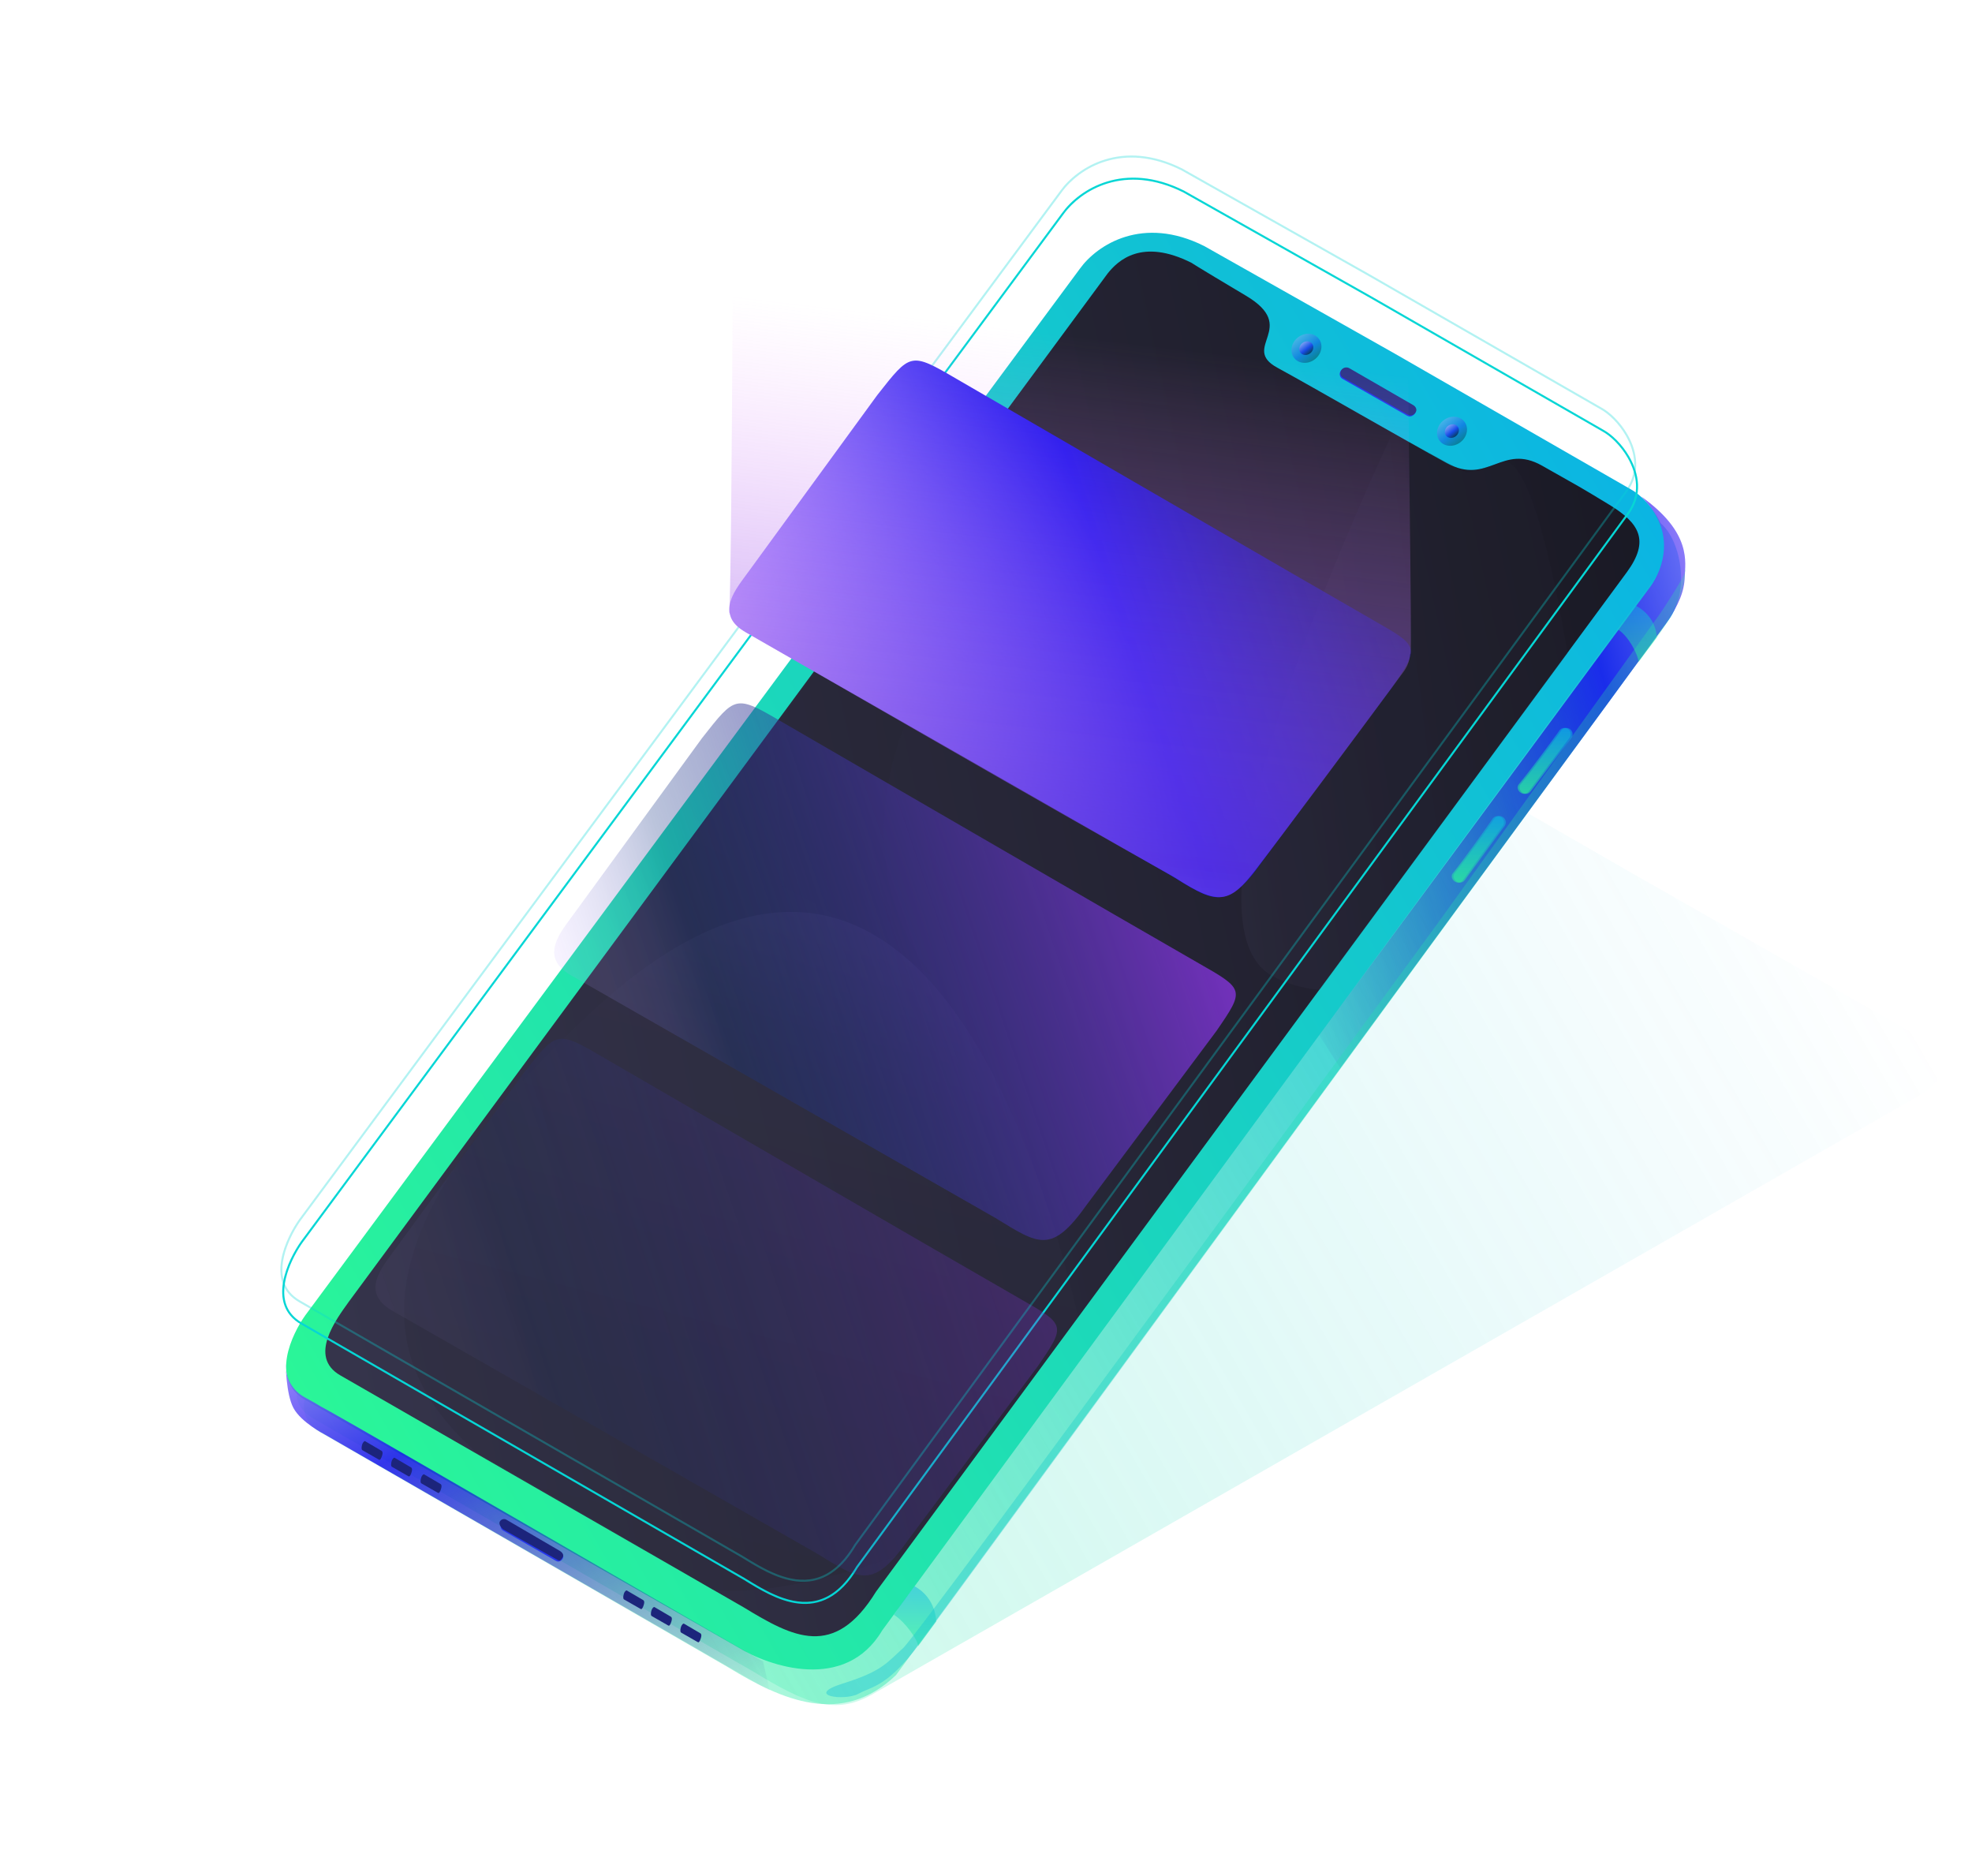 <svg width="185" height="176" viewBox="0 0 185 176" fill="none" xmlns="http://www.w3.org/2000/svg">
<path d="M152.94 81.814L179.735 97.076C182.042 98.548 183.542 100.918 179.735 102.945L81.919 158.89C78.363 160.943 75.683 159.853 70.636 156.78L29.539 133.147C26.198 131.229 28.67 128.571 29.539 128.09L126.6 72.362C128.512 71.36 130.674 68.965 135.869 71.976L152.94 81.814Z" fill="url(#paint0_linear_0_6581)"/>
<path d="M131.077 35.25L155.456 48.86C157.365 49.893 158.853 55.011 156.488 58.233L84.061 157.122C78.974 161.994 73.359 159.473 68.312 156.4L30.058 134.357C26.716 132.439 29.685 128.575 30.907 126.857L104.33 26.626C105.964 24.355 108.847 22.467 114.042 25.477L131.077 35.25Z" fill="url(#paint1_linear_0_6581)"/>
<path d="M130.825 33.158L152.985 45.896C154.894 46.929 157.78 50.762 155.416 53.984L82.758 152.942C79.293 158.788 72.11 156.292 69.252 154.532L28.637 131.32C25.296 129.402 27.415 125.104 28.637 123.385L101.3 25.216C102.934 22.944 107.208 20.182 112.979 23.083L130.825 33.158Z" fill="url(#paint2_linear_0_6581)"/>
<path opacity="0.848" d="M153.975 46.581C158.77 49.985 158.083 52.804 158.049 54.12C158.015 55.436 157.51 56.714 156.286 58.495C155.062 60.276 125.726 100.177 125.726 100.177L123.758 97.089L154.801 55.065C154.801 55.065 158.232 50.768 153.975 46.581Z" fill="url(#paint3_linear_0_6581)"/>
<path opacity="0.499" d="M151.791 59.05C152.795 59.667 153.719 61.504 153.719 62.104L155.421 59.788C155.421 59.788 155.488 57.902 153.439 56.793C152.517 58.068 152.774 57.557 151.791 59.05Z" fill="url(#paint4_linear_0_6581)"/>
<path opacity="0.499" d="M83.858 151.469C84.862 152.086 86.127 153.818 86.127 154.418L87.829 152.101C87.829 152.101 87.844 149.905 85.795 148.796C84.872 150.07 84.84 149.977 83.858 151.469Z" fill="url(#paint5_linear_0_6581)"/>
<path opacity="0.499" d="M142.471 73.585C142.072 74.088 142.985 74.927 143.489 74.141C143.489 74.141 146.647 69.971 147.2 69.273C147.258 69.211 147.301 69.137 147.328 69.057C147.355 68.977 147.364 68.892 147.354 68.807C147.345 68.723 147.318 68.642 147.275 68.569C147.232 68.496 147.174 68.434 147.104 68.385C147.035 68.337 146.956 68.304 146.872 68.289C146.789 68.274 146.703 68.277 146.621 68.297C146.539 68.318 146.463 68.356 146.397 68.409C146.331 68.462 146.277 68.528 146.238 68.604C145.315 69.878 143.72 72.065 142.471 73.585Z" fill="url(#paint6_linear_0_6581)"/>
<path opacity="0.499" d="M142.644 73.585C142.245 74.088 143.157 74.927 143.662 74.141C143.662 74.141 146.82 69.971 147.373 69.273C147.43 69.211 147.474 69.137 147.501 69.057C147.527 68.977 147.536 68.892 147.527 68.807C147.518 68.723 147.491 68.642 147.448 68.569C147.405 68.496 147.347 68.434 147.277 68.385C147.208 68.337 147.128 68.304 147.045 68.289C146.962 68.274 146.876 68.277 146.794 68.297C146.712 68.318 146.635 68.356 146.569 68.409C146.503 68.462 146.449 68.528 146.411 68.604C145.488 69.878 143.893 72.065 142.644 73.585Z" fill="url(#paint7_linear_0_6581)"/>
<path opacity="0.499" d="M136.285 81.926C135.894 82.436 136.821 83.259 137.312 82.465C137.312 82.465 140.399 78.241 140.94 77.534C140.997 77.471 141.039 77.397 141.064 77.316C141.089 77.235 141.097 77.15 141.086 77.066C141.076 76.982 141.047 76.901 141.003 76.829C140.959 76.757 140.899 76.695 140.829 76.648C140.759 76.601 140.679 76.57 140.596 76.556C140.512 76.542 140.427 76.546 140.345 76.569C140.263 76.591 140.187 76.63 140.122 76.684C140.057 76.738 140.004 76.805 139.967 76.881C139.066 78.171 137.508 80.385 136.285 81.926Z" fill="url(#paint8_linear_0_6581)"/>
<path opacity="0.499" d="M136.457 81.924C136.067 82.433 136.993 83.257 137.485 82.462C137.485 82.462 140.572 78.238 141.113 77.531C141.169 77.468 141.212 77.394 141.237 77.313C141.262 77.232 141.27 77.147 141.259 77.063C141.249 76.979 141.22 76.898 141.176 76.826C141.131 76.754 141.072 76.693 141.002 76.646C140.931 76.599 140.852 76.567 140.768 76.553C140.685 76.54 140.599 76.544 140.518 76.566C140.436 76.588 140.36 76.627 140.295 76.681C140.23 76.735 140.177 76.803 140.14 76.879C139.239 78.169 137.681 80.383 136.457 81.924Z" fill="url(#paint9_linear_0_6581)"/>
<path opacity="0.848" d="M26.806 127.888C26.771 128.532 26.919 129.172 27.233 129.734C27.547 130.296 28.015 130.757 28.581 131.065C30.564 132.15 29.097 131.394 30.997 132.425C32.896 133.455 71.586 155.844 71.586 155.844L72.2 158.59L30.41 134.527C30.41 134.527 28.258 133.421 27.535 132.081C26.814 130.742 26.806 127.888 26.806 127.888Z" fill="url(#paint10_linear_0_6581)"/>
<path d="M126.546 34.574L132.539 38.034C132.606 38.064 132.665 38.109 132.713 38.165C132.761 38.221 132.796 38.287 132.815 38.358C132.835 38.429 132.838 38.503 132.825 38.576C132.813 38.648 132.784 38.717 132.742 38.777C132.539 39.057 132.253 39.136 131.991 38.985L125.962 35.545C125.898 35.513 125.842 35.468 125.797 35.412C125.752 35.356 125.719 35.292 125.701 35.223C125.682 35.154 125.679 35.081 125.69 35.011C125.702 34.94 125.728 34.873 125.768 34.813C125.841 34.681 125.963 34.582 126.108 34.537C126.254 34.492 126.41 34.506 126.546 34.574Z" fill="#2536EB"/>
<path d="M126.578 34.535L132.568 37.993C132.831 38.145 132.98 38.444 132.788 38.705C132.751 38.765 132.703 38.817 132.647 38.858C132.59 38.9 132.526 38.929 132.458 38.946C132.39 38.962 132.32 38.965 132.25 38.954C132.181 38.943 132.115 38.919 132.055 38.882L126.031 35.443C125.968 35.414 125.913 35.372 125.867 35.319C125.822 35.267 125.788 35.206 125.768 35.139C125.748 35.073 125.743 35.003 125.752 34.935C125.76 34.866 125.784 34.8 125.82 34.741C125.895 34.615 126.016 34.523 126.158 34.485C126.299 34.447 126.45 34.465 126.578 34.535Z" fill="#303789"/>
<path d="M47.661 142.738L52.595 145.598C52.651 145.625 52.7 145.663 52.74 145.71C52.78 145.758 52.809 145.813 52.825 145.873C52.842 145.932 52.846 145.995 52.836 146.056C52.827 146.117 52.804 146.175 52.771 146.227C52.609 146.468 52.378 146.54 52.162 146.414L47.2 143.573C47.147 143.544 47.101 143.506 47.063 143.459C47.026 143.412 46.998 143.357 46.982 143.299C46.967 143.241 46.963 143.181 46.971 143.121C46.979 143.062 47 143.005 47.031 142.953C47.058 142.897 47.096 142.847 47.142 142.806C47.188 142.765 47.243 142.734 47.301 142.714C47.36 142.694 47.422 142.685 47.484 142.689C47.546 142.694 47.606 142.71 47.661 142.738Z" fill="#2536EB"/>
<path d="M47.499 142.547L52.522 145.478C52.737 145.603 52.933 145.864 52.781 146.088C52.628 146.313 52.539 146.456 52.324 146.33L47.255 143.485C47.039 143.36 46.757 142.956 46.885 142.734C46.912 142.681 46.95 142.634 46.996 142.596C47.043 142.558 47.096 142.529 47.153 142.512C47.21 142.495 47.27 142.489 47.33 142.495C47.389 142.501 47.447 142.519 47.499 142.547Z" fill="#1C247B"/>
<path opacity="0.309" d="M137.018 41.473C137.657 40.973 137.818 40.111 137.377 39.546C136.936 38.982 136.06 38.93 135.42 39.43C134.781 39.93 134.62 40.792 135.061 41.357C135.502 41.921 136.378 41.973 137.018 41.473Z" fill="url(#paint11_linear_0_6581)"/>
<path opacity="0.522" d="M136.577 40.915C136.878 40.679 136.955 40.275 136.749 40.012C136.543 39.749 136.133 39.726 135.832 39.961C135.531 40.197 135.453 40.601 135.659 40.864C135.865 41.127 136.276 41.15 136.577 40.915Z" fill="url(#paint12_linear_0_6581)"/>
<path opacity="0.309" d="M123.361 33.694C124 33.194 124.161 32.332 123.72 31.767C123.279 31.203 122.403 31.151 121.763 31.651C121.124 32.151 120.963 33.013 121.404 33.578C121.845 34.142 122.721 34.194 123.361 33.694Z" fill="url(#paint13_linear_0_6581)"/>
<path opacity="0.522" d="M122.92 33.136C123.221 32.901 123.298 32.496 123.092 32.233C122.887 31.97 122.476 31.947 122.175 32.182C121.874 32.418 121.797 32.822 122.003 33.085C122.208 33.349 122.619 33.371 122.92 33.136Z" fill="url(#paint14_linear_0_6581)"/>
<path d="M58.806 149.192L60.295 150.064C60.354 150.103 60.526 150.15 60.38 150.583C60.234 151.016 60.139 150.948 60.08 150.91L58.534 150.026C58.475 149.988 58.433 149.838 58.512 149.549C58.591 149.26 58.747 149.154 58.806 149.192Z" fill="#1C247B"/>
<path d="M61.399 150.748L62.888 151.62C62.947 151.658 63.119 151.706 62.973 152.139C62.827 152.572 62.731 152.504 62.672 152.465L61.127 151.581C61.068 151.543 61.026 151.394 61.105 151.105C61.184 150.816 61.34 150.709 61.399 150.748Z" fill="#1C247B"/>
<path d="M64.165 152.303L65.654 153.176C65.713 153.214 65.885 153.262 65.739 153.695C65.593 154.128 65.497 154.06 65.439 154.021L63.893 153.137C63.834 153.099 63.792 152.95 63.871 152.661C63.95 152.372 64.106 152.265 64.165 152.303Z" fill="#1C247B"/>
<path d="M34.258 135.189L35.747 136.062C35.806 136.1 35.978 136.148 35.832 136.581C35.686 137.014 35.591 136.946 35.532 136.907L33.986 136.023C33.928 135.985 33.885 135.836 33.964 135.547C34.043 135.258 34.199 135.151 34.258 135.189Z" fill="#1C247B"/>
<path d="M37.024 136.745L38.513 137.618C38.572 137.656 38.745 137.704 38.598 138.137C38.452 138.57 38.357 138.501 38.298 138.463L36.752 137.579C36.694 137.541 36.651 137.392 36.73 137.103C36.809 136.814 36.965 136.707 37.024 136.745Z" fill="#1C247B"/>
<path d="M39.79 138.301L41.279 139.173C41.338 139.212 41.51 139.259 41.364 139.692C41.218 140.125 41.123 140.057 41.064 140.019L39.518 139.135C39.459 139.097 39.417 138.947 39.496 138.658C39.575 138.369 39.731 138.262 39.79 138.301Z" fill="#1C247B"/>
<path d="M80.539 158.875C81.806 158.17 83.215 158.263 86.23 154.236C89.245 150.21 154.179 61.398 154.179 61.398C154.179 61.398 158.188 56.973 158.074 53.44C158.546 53.389 155.722 57.582 155.722 57.582L135.253 86.085C135.253 86.085 86.261 153.223 84.722 154.597C83.183 155.97 82.796 156.749 79.081 157.913C75.367 159.076 79.271 159.579 80.539 158.875Z" fill="url(#paint15_linear_0_6581)"/>
<path d="M119.826 34.488C123.319 36.39 131.821 41.312 135.724 43.44C139.627 45.567 140.895 41.547 144.664 43.679C148.433 45.81 148.091 45.594 150.958 47.335C153.825 49.076 154.787 50.72 152.611 53.685L82.182 149.302C78.264 155.663 74.399 153.592 69.754 150.764L31.933 129.016C28.858 127.251 31.591 123.695 32.716 122.114L103.917 25.646C104.87 24.451 107.108 22.294 111.8 24.664C111.8 24.664 111.871 24.752 116.895 27.743C121.919 30.734 116.332 32.587 119.826 34.488Z" fill="url(#paint16_linear_0_6581)"/>
<g opacity="0.218">
<path d="M137.442 44.282C137.442 44.282 134.909 42.981 130.624 40.591C122.976 57.222 110.879 86.851 119.352 91.541C120.729 92.287 122.25 92.731 123.812 92.844C135.886 76.399 147.051 61.277 147.051 61.277C147.051 61.277 144.114 42.248 140.881 43.358C137.647 44.469 137.442 44.282 137.442 44.282Z" fill="url(#paint17_linear_0_6581)"/>
<path d="M64.95 78.782C110.377 101.338 70.025 93.063 87.725 61.974C93.346 52.102 95.267 44.095 95.263 37.739C88.118 47.255 68.77 73.541 64.95 78.782Z" fill="url(#paint18_linear_0_6581)"/>
<path d="M101.149 123.46C96.222 102.815 83.455 69.04 55.524 94.889C32.106 116.561 35.931 128.5 44.757 136.298C51.139 139.899 63.697 147.164 66.857 149.116C71.75 149.646 78.386 147.996 84.698 145.758C90.979 137.332 92.777 134.92 101.149 123.46Z" fill="url(#paint19_linear_0_6581)"/>
</g>
<path d="M152.688 42.926C152.377 42.388 151.981 41.869 151.542 41.424C151.136 41.013 150.714 40.684 150.32 40.47L150.316 40.468L128.545 27.954L111.014 18.056C109.704 17.398 108.396 17.006 107.127 16.89C106.016 16.788 104.929 16.896 103.898 17.213C103.006 17.487 102.171 17.909 101.416 18.468C100.772 18.944 100.208 19.507 99.784 20.096L99.783 20.098L28.392 116.548C28.202 116.815 27.914 117.253 27.617 117.827C27.328 118.388 27.099 118.944 26.938 119.48C26.747 120.112 26.655 120.706 26.664 121.245C26.674 121.857 26.814 122.403 27.082 122.867C27.359 123.347 27.78 123.751 28.333 124.069L69.869 148.025L69.967 148.086C71.769 149.196 74.237 150.717 76.618 150.13C77.287 149.965 77.923 149.637 78.508 149.154C79.159 148.618 79.769 147.874 80.321 146.942L80.326 146.934L80.331 146.927L152.645 48.137C153.239 47.328 153.52 46.426 153.479 45.458C153.444 44.637 153.17 43.761 152.688 42.926ZM152.852 42.831C153.765 44.411 154.135 46.429 152.798 48.25L80.484 147.039C77.08 152.783 72.576 149.916 69.769 148.187L28.238 124.233C24.955 122.349 27.036 118.126 28.238 116.437L99.63 19.985C101.235 17.753 105.434 15.039 111.104 17.889L128.638 27.788L150.41 40.303C151.208 40.735 152.178 41.663 152.852 42.831Z" fill="#06D6D5"/>
<path d="M112.463 90.36C116.757 92.806 116.778 92.841 114.116 96.711L101.988 112.958C98.651 117.674 97.468 116.753 93.399 114.257L53.556 91.478C50.481 89.713 52.697 87.324 53.823 85.743L65.873 69.219C69.003 65.243 68.98 65.161 73.306 67.689C73.306 67.689 108.17 87.916 112.463 90.36Z" fill="url(#paint20_linear_0_6581)"/>
<path opacity="0.349" d="M95.694 121.823C99.988 124.269 100.009 124.303 97.348 128.174L85.22 144.421C81.882 149.137 80.699 148.216 76.63 145.72L36.788 122.941C33.713 121.176 35.929 118.787 37.054 117.206L49.105 100.682C52.235 96.706 52.212 96.624 56.537 99.152C56.537 99.152 91.401 119.379 95.694 121.823Z" fill="url(#paint21_linear_0_6581)"/>
<g opacity="0.309">
<path d="M152.515 40.851C152.204 40.313 151.808 39.794 151.369 39.349C150.963 38.938 150.541 38.608 150.147 38.395L150.143 38.393L128.372 25.879L110.841 15.981C109.531 15.323 108.223 14.931 106.954 14.815C105.843 14.713 104.756 14.822 103.725 15.138C102.833 15.412 101.998 15.834 101.243 16.393C100.599 16.869 100.035 17.432 99.611 18.02L99.61 18.023L28.219 114.473C28.029 114.74 27.741 115.178 27.444 115.752C27.155 116.313 26.926 116.869 26.765 117.405C26.575 118.037 26.483 118.631 26.491 119.17C26.501 119.782 26.641 120.328 26.909 120.792C27.186 121.272 27.607 121.677 28.16 121.994L69.696 145.95L69.794 146.011C71.596 147.121 74.064 148.642 76.445 148.055C77.114 147.89 77.75 147.562 78.335 147.079C78.986 146.543 79.596 145.799 80.148 144.867L80.153 144.859L80.158 144.852L152.472 46.062C153.066 45.253 153.347 44.352 153.306 43.383C153.271 42.562 152.997 41.686 152.515 40.851ZM152.679 40.756C153.592 42.336 153.962 44.355 152.625 46.175L80.311 144.964C76.907 150.708 72.404 147.841 69.596 146.112L28.065 122.158C24.782 120.274 26.863 116.051 28.065 114.362L99.457 17.91C101.062 15.678 105.261 12.964 110.931 15.814L128.465 25.713L150.238 38.228C151.035 38.66 152.005 39.588 152.679 40.756Z" fill="#06D6D5"/>
</g>
<path d="M128.886 58.206C133.18 60.652 133.201 60.686 130.539 64.556L118.411 80.804C115.074 85.52 113.891 84.599 109.822 82.103L69.979 59.324C66.904 57.558 69.12 55.17 70.246 53.588L82.296 37.065C85.426 33.088 85.403 33.007 89.729 35.535C89.729 35.535 124.593 55.762 128.886 58.206Z" fill="url(#paint22_linear_0_6581)"/>
<path d="M68.42 57.473C68.71 51.259 68.798 7.686 68.798 7.686C68.798 7.686 132.076 17.789 132.076 29.861C132.035 34.513 132.488 60.812 132.327 61.334C132.229 61.3 132.384 62.086 131.595 63.117C127.045 69.304 120.114 78.586 117.747 81.642C115.379 84.697 114.367 85.021 110.224 82.307C98.157 75.576 77.626 63.711 70.022 59.338C68.31 58.373 68.633 57.65 68.42 57.473Z" fill="url(#paint23_linear_0_6581)"/>
<defs>
<linearGradient id="paint0_linear_0_6581" x1="169.608" y1="78.009" x2="40.181" y2="152.734" gradientUnits="userSpaceOnUse">
<stop stop-color="#0BB5E3" stop-opacity="0"/>
<stop offset="1" stop-color="#2AF698" stop-opacity="0.275"/>
</linearGradient>
<linearGradient id="paint1_linear_0_6581" x1="159.031" y1="54.247" x2="27.203" y2="130.358" gradientUnits="userSpaceOnUse">
<stop stop-color="#0BB5E3"/>
<stop offset="1" stop-color="#2AF698" stop-opacity="0.275"/>
</linearGradient>
<linearGradient id="paint2_linear_0_6581" x1="157.278" y1="51.599" x2="25.83" y2="127.49" gradientUnits="userSpaceOnUse">
<stop stop-color="#0BB5E3"/>
<stop offset="1" stop-color="#2AF698"/>
</linearGradient>
<linearGradient id="paint3_linear_0_6581" x1="164.76" y1="44.367" x2="100.987" y2="61.843" gradientUnits="userSpaceOnUse">
<stop stop-color="#BDA0FF"/>
<stop offset="0.286" stop-color="#1A12ED"/>
<stop offset="0.837" stop-color="#1B1786" stop-opacity="0"/>
<stop offset="1"/>
</linearGradient>
<linearGradient id="paint4_linear_0_6581" x1="153.606" y1="56.793" x2="153.606" y2="62.104" gradientUnits="userSpaceOnUse">
<stop stop-color="#0BB5E3"/>
<stop offset="1" stop-color="#2AF698"/>
</linearGradient>
<linearGradient id="paint5_linear_0_6581" x1="85.844" y1="148.796" x2="85.844" y2="154.418" gradientUnits="userSpaceOnUse">
<stop stop-color="#0BB5E3"/>
<stop offset="1" stop-color="#2AF698"/>
</linearGradient>
<linearGradient id="paint6_linear_0_6581" x1="144.865" y1="68.279" x2="144.865" y2="74.463" gradientUnits="userSpaceOnUse">
<stop stop-color="#0BB5E3"/>
<stop offset="1" stop-color="#2AF698"/>
</linearGradient>
<linearGradient id="paint7_linear_0_6581" x1="145.038" y1="68.279" x2="145.038" y2="74.463" gradientUnits="userSpaceOnUse">
<stop stop-color="#0BB5E3"/>
<stop offset="1" stop-color="#2AF698"/>
</linearGradient>
<linearGradient id="paint8_linear_0_6581" x1="138.588" y1="76.58" x2="138.694" y2="82.763" gradientUnits="userSpaceOnUse">
<stop stop-color="#0BB5E3"/>
<stop offset="1" stop-color="#2AF698"/>
</linearGradient>
<linearGradient id="paint9_linear_0_6581" x1="138.761" y1="76.578" x2="138.866" y2="82.76" gradientUnits="userSpaceOnUse">
<stop stop-color="#0BB5E3"/>
<stop offset="1" stop-color="#2AF698"/>
</linearGradient>
<linearGradient id="paint10_linear_0_6581" x1="24.055" y1="122.188" x2="53.574" y2="180.83" gradientUnits="userSpaceOnUse">
<stop stop-color="#BDA0FF"/>
<stop offset="0.286" stop-color="#1A12ED"/>
<stop offset="0.837" stop-color="#1B1786" stop-opacity="0"/>
<stop offset="1"/>
</linearGradient>
<linearGradient id="paint11_linear_0_6581" x1="135.42" y1="39.43" x2="137.018" y2="41.473" gradientUnits="userSpaceOnUse">
<stop stop-color="#BDA0FF"/>
<stop offset="0.568" stop-color="#1A12ED"/>
<stop offset="1"/>
</linearGradient>
<linearGradient id="paint12_linear_0_6581" x1="135.832" y1="39.961" x2="136.577" y2="40.915" gradientUnits="userSpaceOnUse">
<stop stop-color="#BDA0FF"/>
<stop offset="0.568" stop-color="#1A12ED"/>
<stop offset="1"/>
</linearGradient>
<linearGradient id="paint13_linear_0_6581" x1="121.763" y1="31.651" x2="123.361" y2="33.694" gradientUnits="userSpaceOnUse">
<stop stop-color="#BDA0FF"/>
<stop offset="0.568" stop-color="#1A12ED"/>
<stop offset="1"/>
</linearGradient>
<linearGradient id="paint14_linear_0_6581" x1="122.175" y1="32.182" x2="122.92" y2="33.136" gradientUnits="userSpaceOnUse">
<stop stop-color="#BDA0FF"/>
<stop offset="0.568" stop-color="#1A12ED"/>
<stop offset="1"/>
</linearGradient>
<linearGradient id="paint15_linear_0_6581" x1="63.492" y1="178.869" x2="181.71" y2="87.201" gradientUnits="userSpaceOnUse">
<stop stop-color="#0BB5E3" stop-opacity="0.431"/>
<stop offset="1" stop-color="#2AF698" stop-opacity="0.243"/>
</linearGradient>
<linearGradient id="paint16_linear_0_6581" x1="15.384" y1="99.477" x2="230.709" y2="52.902" gradientUnits="userSpaceOnUse">
<stop stop-color="#37364E"/>
<stop offset="1" stop-color="#0B0B10"/>
</linearGradient>
<linearGradient id="paint17_linear_0_6581" x1="87.001" y1="84.379" x2="185.742" y2="72.512" gradientUnits="userSpaceOnUse">
<stop stop-color="#BDA0FF"/>
<stop offset="0.315" stop-color="#37364E"/>
<stop offset="0.514" stop-color="#262536"/>
<stop offset="1" stop-color="#222222"/>
</linearGradient>
<linearGradient id="paint18_linear_0_6581" x1="32.61" y1="80.677" x2="100.025" y2="75.105" gradientUnits="userSpaceOnUse">
<stop stop-color="#BDA0FF"/>
<stop offset="0.315" stop-color="#37364E"/>
<stop offset="0.65" stop-color="#262536"/>
<stop offset="1" stop-color="#222222"/>
</linearGradient>
<linearGradient id="paint19_linear_0_6581" x1="84.175" y1="44.384" x2="50.12" y2="177.687" gradientUnits="userSpaceOnUse">
<stop stop-color="#BDA0FF"/>
<stop offset="0.388" stop-color="#37364E"/>
<stop offset="0.628" stop-color="#262536"/>
<stop offset="1" stop-color="#222222"/>
</linearGradient>
<linearGradient id="paint20_linear_0_6581" x1="52.185" y1="89.52" x2="131.702" y2="62.587" gradientUnits="userSpaceOnUse">
<stop stop-color="#BDA0FF" stop-opacity="0.129"/>
<stop offset="0.151" stop-color="#173586" stop-opacity="0.294"/>
<stop offset="0.736" stop-color="#7A31C3"/>
<stop offset="1"/>
</linearGradient>
<linearGradient id="paint21_linear_0_6581" x1="35.416" y1="120.983" x2="114.933" y2="94.049" gradientUnits="userSpaceOnUse">
<stop stop-color="#BDA0FF" stop-opacity="0.129"/>
<stop offset="0.151" stop-color="#173586" stop-opacity="0.294"/>
<stop offset="0.736" stop-color="#7A31C3"/>
<stop offset="1"/>
</linearGradient>
<linearGradient id="paint22_linear_0_6581" x1="68.608" y1="57.366" x2="148.125" y2="30.432" gradientUnits="userSpaceOnUse">
<stop stop-color="#BDA0FF"/>
<stop offset="0.41" stop-color="#1A12ED"/>
<stop offset="0.935" stop-color="#1B1786" stop-opacity="0"/>
<stop offset="1"/>
</linearGradient>
<linearGradient id="paint23_linear_0_6581" x1="97.961" y1="31.162" x2="81.024" y2="173.173" gradientUnits="userSpaceOnUse">
<stop stop-color="#F393FF" stop-opacity="0"/>
<stop offset="0.337" stop-color="#6F3FDE" stop-opacity="0.639"/>
<stop offset="0.577" stop-color="#BDA0FF" stop-opacity="0.373"/>
<stop offset="1" stop-color="#BDA0FF"/>
</linearGradient>
</defs>
</svg>

